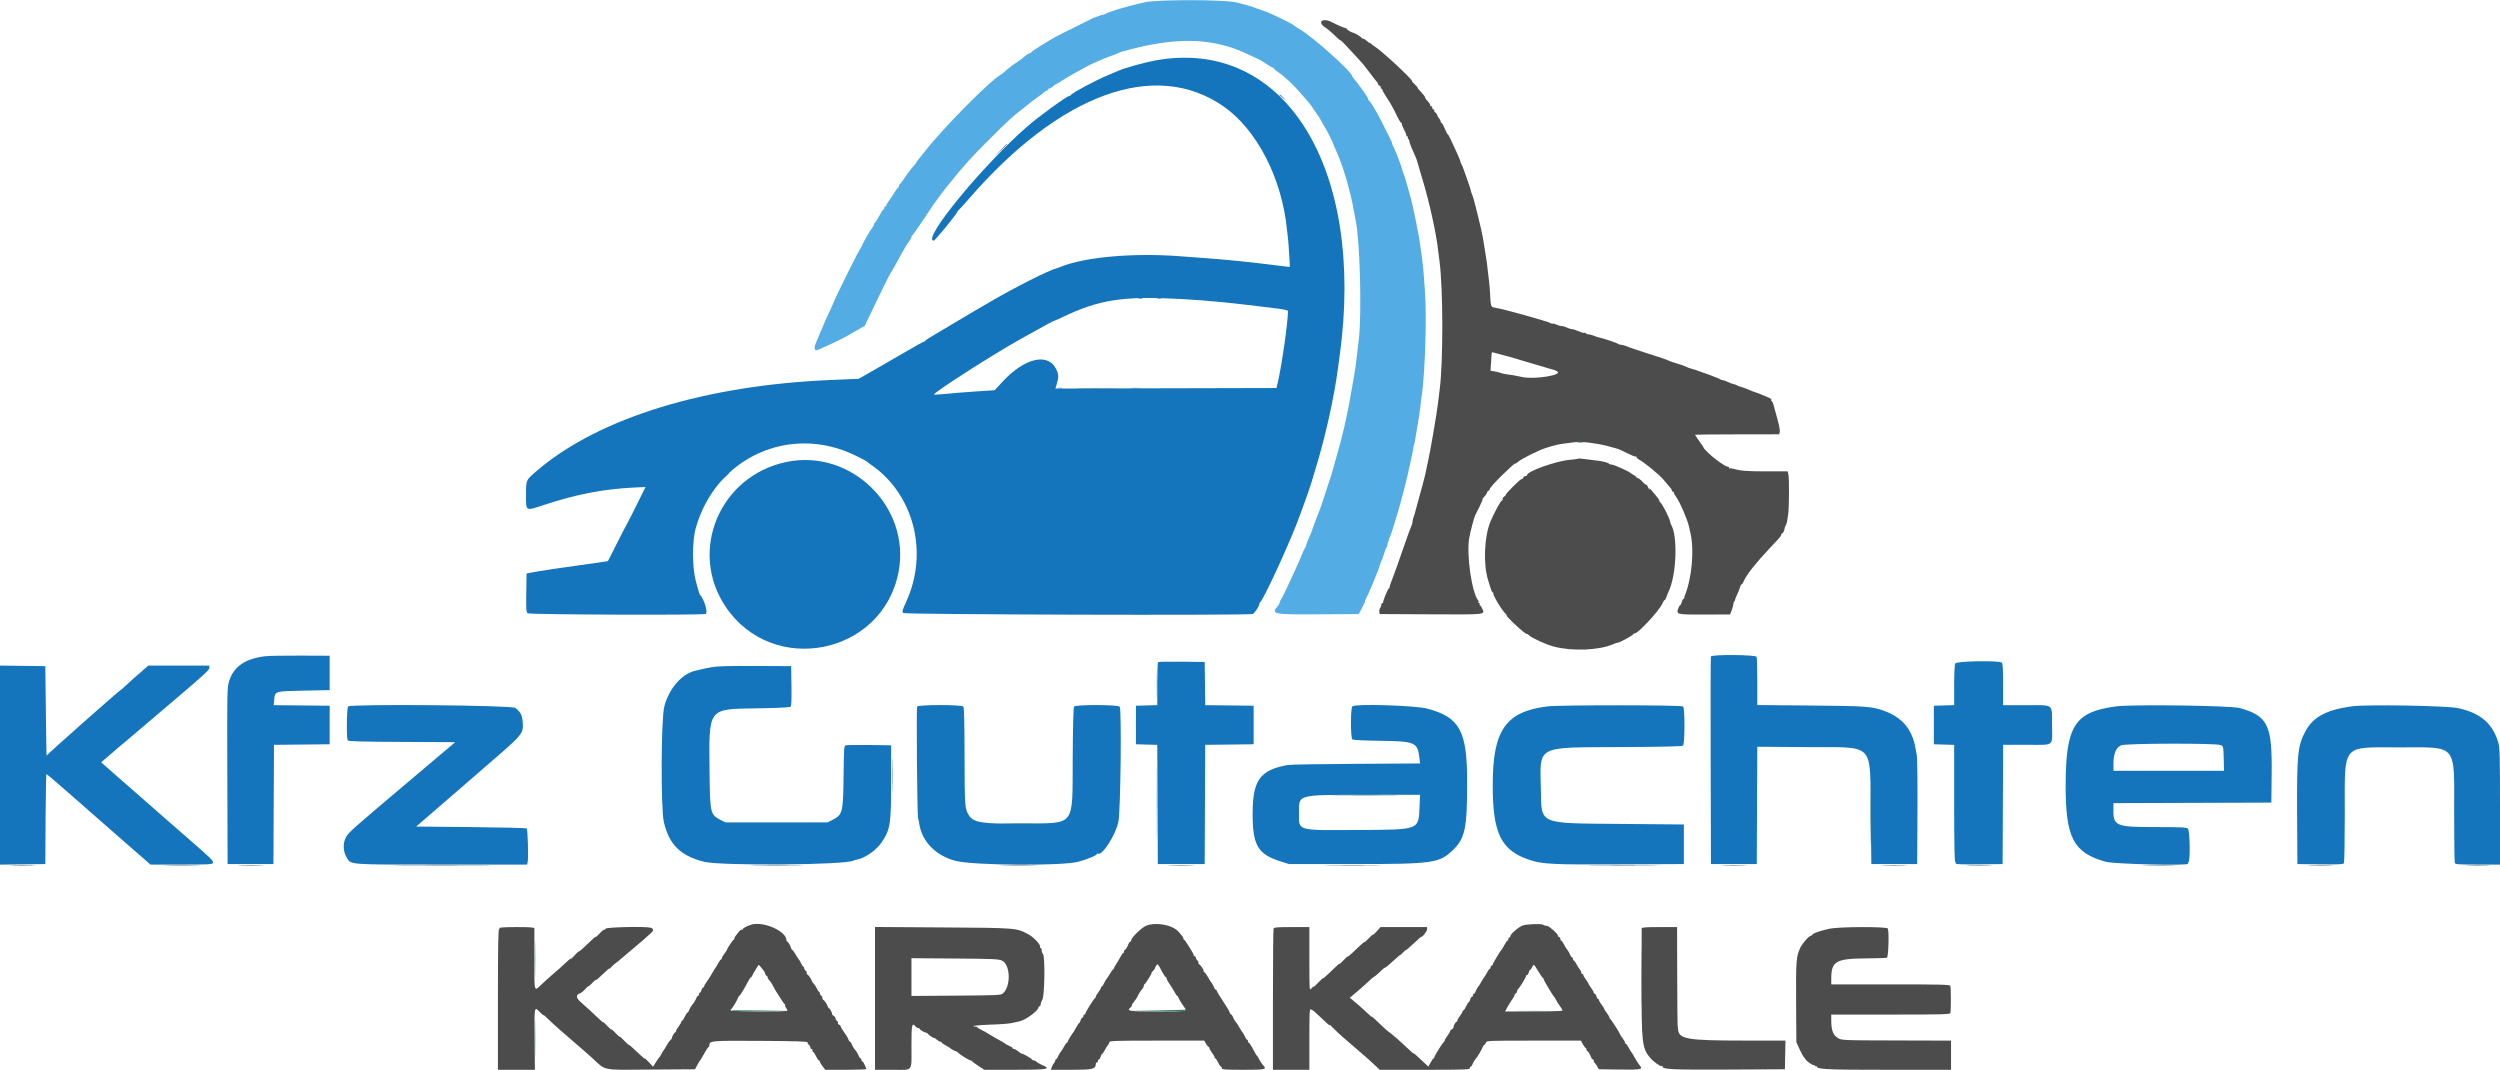 <svg id="svg" version="1.1" xmlns="http://www.w3.org/2000/svg" xmlns:xlink="http://www.w3.org/1999/xlink" width="400" height="171.185" viewBox="0, 0, 400,171.185"><g id="svgg"><path id="path0" d="M183.250 0.348 C 182.425 0.525,181.338 0.790,180.833 0.937 C 180.329 1.084,179.842 1.219,179.750 1.236 C 179.212 1.339,177.058 2.064,176.925 2.187 C 176.838 2.267,176.667 2.333,176.545 2.333 C 176.423 2.333,176.061 2.443,175.742 2.576 C 175.422 2.710,175.123 2.819,175.076 2.819 C 175.030 2.819,174.787 2.931,174.538 3.066 C 174.288 3.202,172.996 3.848,171.667 4.502 C 168.891 5.866,168.803 5.914,166.625 7.245 C 165.731 7.791,165.000 8.297,165.000 8.369 C 165.000 8.441,164.906 8.500,164.792 8.500 C 164.677 8.500,164.358 8.686,164.083 8.914 C 163.808 9.141,163.506 9.391,163.412 9.468 C 163.318 9.546,163.018 9.751,162.746 9.924 C 162.164 10.292,160.823 11.334,160.583 11.604 C 160.492 11.707,160.293 11.857,160.141 11.938 C 158.487 12.813,150.822 20.555,147.993 24.208 C 147.549 24.781,147.069 25.381,146.926 25.542 C 146.784 25.702,146.667 25.871,146.667 25.917 C 146.667 25.963,146.549 26.131,146.405 26.292 C 145.807 26.957,145.287 27.635,144.712 28.500 C 144.377 29.004,144.042 29.442,143.968 29.472 C 143.894 29.503,143.833 29.634,143.833 29.764 C 143.833 29.894,143.777 30.001,143.708 30.003 C 143.640 30.005,143.358 30.387,143.083 30.853 C 142.808 31.318,142.415 31.909,142.208 32.165 C 142.002 32.422,141.833 32.714,141.833 32.816 C 141.833 32.917,141.758 33.000,141.667 33.000 C 141.575 33.000,141.500 33.112,141.500 33.250 C 141.500 33.387,141.440 33.500,141.366 33.500 C 141.293 33.500,140.974 33.987,140.658 34.582 C 140.342 35.177,140.027 35.664,139.958 35.665 C 139.890 35.666,139.833 35.774,139.833 35.905 C 139.833 36.036,139.737 36.242,139.618 36.363 C 139.370 36.617,137.992 38.987,137.947 39.237 C 137.930 39.328,137.857 39.482,137.784 39.577 C 137.356 40.134,134.082 46.704,133.254 48.667 C 133.003 49.262,132.662 50.012,132.497 50.333 C 132.331 50.654,131.919 51.592,131.580 52.417 C 131.241 53.242,130.822 54.231,130.649 54.616 C 130.278 55.437,130.246 55.931,130.556 56.050 C 130.731 56.117,134.525 54.357,135.667 53.679 C 135.804 53.597,136.469 53.215,137.144 52.830 L 138.372 52.129 139.210 50.356 C 140.579 47.462,142.406 43.756,142.508 43.667 C 142.603 43.584,143.627 41.772,144.205 40.667 C 144.660 39.795,145.164 38.972,145.518 38.523 C 145.691 38.302,145.833 38.026,145.833 37.908 C 145.833 37.791,145.897 37.669,145.975 37.639 C 146.053 37.608,146.785 36.582,147.600 35.358 C 148.416 34.134,149.196 32.965,149.333 32.759 C 149.687 32.231,151.542 29.767,151.662 29.667 C 151.716 29.621,152.059 29.209,152.422 28.752 C 152.786 28.294,153.158 27.826,153.250 27.711 C 153.342 27.596,153.642 27.250,153.917 26.942 C 154.192 26.633,154.754 25.993,155.167 25.518 C 155.912 24.659,160.281 20.281,161.503 19.167 C 162.209 18.524,162.599 18.203,164.083 17.045 C 164.633 16.615,165.121 16.223,165.167 16.173 C 165.212 16.123,165.556 15.875,165.931 15.621 C 166.305 15.367,166.771 15.011,166.965 14.830 C 167.160 14.648,167.398 14.500,167.493 14.500 C 167.589 14.500,167.667 14.425,167.667 14.333 C 167.667 14.242,167.765 14.167,167.885 14.167 C 168.005 14.167,168.265 14.017,168.462 13.833 C 168.658 13.650,168.864 13.500,168.918 13.500 C 168.972 13.500,169.444 13.218,169.966 12.874 C 170.489 12.530,171.404 11.990,172.000 11.673 C 172.596 11.357,173.383 10.928,173.750 10.718 C 174.117 10.509,174.529 10.296,174.667 10.244 C 174.804 10.193,175.292 9.972,175.750 9.755 C 176.208 9.537,177.071 9.191,177.667 8.986 C 178.262 8.780,178.825 8.560,178.917 8.497 C 179.008 8.433,179.233 8.339,179.417 8.287 C 188.131 5.814,194.094 5.960,199.881 8.785 C 200.686 9.178,201.383 9.500,201.430 9.500 C 201.478 9.500,201.968 9.800,202.520 10.167 C 203.072 10.533,203.593 10.833,203.678 10.833 C 203.764 10.833,203.834 10.890,203.834 10.958 C 203.835 11.027,204.112 11.271,204.449 11.500 C 205.651 12.316,207.061 13.656,208.447 15.300 C 208.965 15.914,209.433 16.454,209.486 16.500 C 209.540 16.546,209.882 17.033,210.248 17.583 C 210.613 18.133,210.951 18.621,210.998 18.667 C 211.045 18.712,211.263 19.087,211.484 19.500 C 211.704 19.912,211.945 20.330,212.020 20.427 C 212.219 20.688,213.327 22.896,213.330 23.041 C 213.332 23.110,213.552 23.635,213.819 24.208 C 214.892 26.510,216.064 30.532,216.671 34.000 C 216.760 34.504,216.871 35.104,216.919 35.333 C 217.584 38.521,217.891 49.834,217.429 54.167 C 217.320 55.186,217.037 57.557,216.901 58.583 C 216.767 59.589,215.651 65.890,215.588 65.993 C 215.558 66.043,215.488 66.366,215.434 66.711 C 215.347 67.262,214.977 68.839,214.507 70.667 C 214.424 70.987,214.206 71.775,214.021 72.417 C 213.482 74.289,213.134 75.526,213.091 75.729 C 213.069 75.832,213.009 76.029,212.958 76.167 C 212.908 76.304,212.589 77.279,212.249 78.333 C 211.565 80.459,211.353 81.090,211.155 81.583 C 210.659 82.821,209.833 85.014,209.833 85.093 C 209.833 85.145,209.646 85.598,209.417 86.099 C 209.188 86.600,209.000 87.105,209.000 87.222 C 209.000 87.338,208.933 87.505,208.851 87.592 C 208.768 87.679,208.535 88.162,208.332 88.667 C 207.909 89.718,207.795 89.977,206.745 92.250 C 205.574 94.787,205.286 95.381,205.013 95.817 C 204.875 96.037,204.746 96.325,204.727 96.456 C 204.708 96.588,204.583 96.821,204.449 96.973 C 203.313 98.268,203.656 98.337,211.018 98.290 L 217.396 98.250 217.936 97.252 C 218.233 96.703,218.445 96.222,218.407 96.185 C 218.369 96.147,218.476 95.883,218.646 95.599 C 218.816 95.316,219.237 94.371,219.582 93.500 C 219.927 92.629,220.317 91.670,220.449 91.369 C 220.580 91.067,220.715 90.681,220.748 90.510 C 220.781 90.339,220.914 89.986,221.045 89.725 C 221.175 89.464,221.378 88.892,221.497 88.454 C 221.615 88.016,221.777 87.618,221.856 87.569 C 221.935 87.520,222.000 87.312,222.000 87.107 C 222.000 86.901,222.090 86.643,222.200 86.533 C 222.310 86.423,222.338 86.333,222.263 86.333 C 222.188 86.333,222.198 86.240,222.287 86.125 C 222.375 86.010,222.606 85.392,222.800 84.750 C 222.994 84.108,223.374 82.871,223.644 82.000 C 224.094 80.549,225.258 76.038,225.437 75.049 C 225.479 74.820,225.620 74.170,225.751 73.604 C 225.883 73.038,226.037 72.277,226.095 71.912 C 226.152 71.548,226.229 71.202,226.264 71.144 C 226.300 71.086,226.401 70.561,226.489 69.978 C 226.577 69.394,226.758 68.317,226.891 67.583 C 227.025 66.850,227.182 65.762,227.241 65.167 C 227.299 64.571,227.380 63.896,227.420 63.667 C 227.749 61.763,228.025 57.511,228.096 53.250 C 228.161 49.282,228.101 47.593,227.736 43.167 C 227.655 42.195,227.269 39.247,227.080 38.167 C 226.851 36.861,226.300 34.101,226.081 33.167 C 225.795 31.946,225.797 31.953,225.411 30.583 C 225.256 30.033,225.030 29.227,224.907 28.791 C 224.785 28.354,224.639 27.923,224.583 27.833 C 224.527 27.742,224.451 27.513,224.415 27.325 C 224.307 26.764,223.164 23.781,222.901 23.375 C 222.768 23.169,222.700 23.000,222.751 23.000 C 222.802 23.000,222.624 22.569,222.356 22.042 C 222.089 21.515,221.513 20.371,221.077 19.500 C 220.216 17.780,219.210 16.116,218.977 16.027 C 218.897 15.997,218.864 15.918,218.905 15.852 C 218.945 15.787,218.665 15.311,218.281 14.795 C 217.897 14.280,217.471 13.691,217.333 13.488 C 217.196 13.285,216.915 12.931,216.708 12.702 C 216.502 12.472,216.333 12.230,216.333 12.163 C 216.333 11.494,209.755 5.639,207.849 4.611 C 207.536 4.442,207.179 4.203,207.056 4.079 C 206.742 3.766,203.261 2.085,202.250 1.758 C 201.792 1.610,201.304 1.442,201.167 1.384 C 201.029 1.326,200.879 1.266,200.833 1.250 C 200.787 1.234,200.637 1.180,200.500 1.130 C 200.034 0.961,198.922 0.655,197.750 0.375 C 195.867 -0.075,185.320 -0.095,183.250 0.348 M185.070 109.583 C 185.070 111.417,185.094 112.189,185.124 111.301 C 185.154 110.412,185.154 108.912,185.124 107.967 C 185.095 107.023,185.070 107.750,185.070 109.583 M185.078 128.500 C 185.078 133.679,185.099 135.798,185.125 133.208 C 185.151 130.619,185.151 126.381,185.125 123.792 C 185.099 121.202,185.078 123.321,185.078 128.500 " stroke="none" fill="#54ace4" fill-rule="evenodd"></path><path id="path1" d="M184.917 9.662 C 183.103 9.990,180.003 10.852,178.926 11.327 C 178.554 11.492,177.838 11.795,177.333 12.001 C 175.437 12.775,171.483 14.889,171.361 15.195 C 171.331 15.271,171.231 15.333,171.140 15.333 C 170.743 15.333,166.271 18.572,164.333 20.263 C 157.181 26.506,147.360 38.500,149.401 38.500 C 149.615 38.500,153.167 34.150,153.167 33.888 C 153.167 33.832,153.271 33.703,153.399 33.602 C 153.527 33.500,154.249 32.704,155.003 31.833 C 169.601 14.984,184.801 9.442,195.718 16.989 C 201.099 20.709,205.130 28.545,205.927 36.833 C 205.984 37.429,206.060 38.104,206.096 38.333 C 206.132 38.563,206.212 39.643,206.274 40.734 L 206.386 42.719 205.485 42.614 C 204.989 42.557,203.646 42.392,202.500 42.249 C 199.793 41.910,196.172 41.551,193.250 41.331 C 191.967 41.235,189.950 41.083,188.768 40.995 C 181.247 40.430,173.510 41.125,169.673 42.710 C 169.440 42.806,169.175 42.902,169.083 42.924 C 167.854 43.212,162.504 45.909,158.417 48.299 C 157.408 48.889,156.323 49.521,156.004 49.704 C 155.686 49.887,154.523 50.577,153.421 51.239 C 152.319 51.900,150.667 52.879,149.750 53.414 C 148.833 53.949,148.058 54.449,148.028 54.526 C 147.997 54.604,147.905 54.667,147.822 54.667 C 147.740 54.667,146.565 55.316,145.211 56.111 C 143.858 56.905,141.543 58.242,140.069 59.082 L 137.387 60.610 132.819 60.804 C 112.901 61.652,96.047 66.808,86.209 75.066 C 84.088 76.846,84.167 76.686,84.167 79.209 C 84.167 81.859,84.030 81.785,87.069 80.781 C 92.121 79.111,96.487 78.257,101.184 78.022 L 103.285 77.917 101.966 80.583 C 101.240 82.050,100.515 83.475,100.354 83.750 C 100.193 84.025,99.438 85.487,98.676 87.000 C 97.914 88.513,97.280 89.763,97.268 89.780 C 97.249 89.806,94.319 90.229,92.833 90.420 C 90.731 90.690,85.827 91.437,84.917 91.626 L 84.250 91.765 84.204 94.840 C 84.164 97.585,84.190 97.938,84.445 98.124 C 84.746 98.344,112.338 98.449,112.903 98.232 C 113.321 98.072,112.659 95.826,112.000 95.167 C 111.954 95.121,111.887 94.971,111.851 94.833 C 111.815 94.696,111.595 93.908,111.361 93.083 C 110.744 90.909,110.724 86.620,111.321 84.500 C 114.501 73.200,126.363 67.789,136.833 72.862 C 137.796 73.328,138.621 73.760,138.667 73.821 C 138.712 73.883,139.012 74.113,139.333 74.333 C 146.245 79.075,148.630 88.423,144.955 96.369 C 144.397 97.577,144.319 97.865,144.495 98.078 C 144.707 98.333,199.484 98.490,200.422 98.238 C 200.731 98.155,201.580 96.845,201.504 96.570 C 201.486 96.506,201.543 96.408,201.631 96.352 C 202.090 96.059,205.720 88.259,207.457 83.833 C 208.144 82.083,209.806 77.438,209.814 77.244 C 209.816 77.199,210.081 76.319,210.402 75.289 C 211.981 70.231,213.473 63.582,214.077 58.917 C 214.124 58.550,214.240 57.696,214.334 57.020 C 218.522 26.871,205.522 5.943,184.917 9.662 M188.833 47.832 C 193.340 48.073,197.352 48.471,204.500 49.384 C 205.371 49.495,206.082 49.660,206.081 49.751 C 206.049 51.731,205.113 58.289,204.453 61.167 L 204.242 62.083 186.554 62.126 L 168.866 62.168 169.099 61.391 C 169.422 60.321,169.394 59.857,168.958 59.001 C 167.625 56.384,163.869 57.307,160.371 61.112 L 159.159 62.431 156.038 62.640 C 154.321 62.755,152.187 62.928,151.295 63.023 C 150.403 63.119,149.578 63.165,149.462 63.126 C 149.062 62.993,158.914 56.680,163.500 54.130 C 167.956 51.653,168.545 51.333,168.659 51.333 C 168.722 51.333,169.232 51.112,169.791 50.841 C 175.779 47.940,179.595 47.337,188.833 47.832 M125.833 73.913 C 115.190 76.131,110.128 88.076,116.050 97.000 C 123.566 108.327,141.250 104.810,143.773 91.486 C 145.736 81.121,136.177 71.758,125.833 73.913 M42.417 104.998 C 39.226 105.386,37.359 106.680,36.661 108.986 C 36.339 110.050,36.330 110.513,36.373 124.167 L 36.417 138.250 40.083 138.250 L 43.750 138.250 43.793 128.711 L 43.836 119.172 48.293 119.128 L 52.750 119.083 52.750 116.000 L 52.750 112.917 48.271 112.872 L 43.791 112.828 43.872 111.985 C 44.008 110.570,43.928 110.595,48.631 110.500 L 52.750 110.417 52.750 107.667 L 52.750 104.917 48.083 104.897 C 45.517 104.885,42.967 104.931,42.417 104.998 M273.743 105.042 C 273.700 105.156,273.683 112.675,273.707 121.750 L 273.750 138.250 277.417 138.250 L 281.083 138.250 281.126 128.865 L 281.169 119.479 289.043 119.536 C 300.213 119.616,299.169 118.527,299.316 130.250 L 299.417 138.250 303.083 138.250 L 306.750 138.250 306.793 129.954 C 306.817 125.301,306.768 121.275,306.680 120.787 C 306.381 119.120,306.308 118.802,306.066 118.117 C 305.325 116.017,303.804 114.574,301.433 113.722 C 299.511 113.031,298.522 112.961,289.708 112.884 L 281.167 112.809 281.167 109.085 C 281.167 107.037,281.121 105.242,281.066 105.097 C 280.931 104.746,273.876 104.693,273.743 105.042 M185.281 105.941 C 185.218 106.004,185.167 107.578,185.167 109.439 L 185.167 112.822 183.458 112.869 L 181.750 112.917 181.750 116.000 L 181.750 119.083 183.457 119.131 L 185.164 119.178 185.207 128.714 L 185.250 138.250 189.000 138.250 L 192.750 138.250 192.793 128.711 L 192.836 119.173 196.710 119.128 L 200.583 119.083 200.583 116.000 L 200.583 112.917 196.712 112.872 L 192.840 112.827 192.795 109.372 L 192.750 105.917 189.073 105.872 C 187.050 105.847,185.344 105.879,185.281 105.941 M312.839 106.156 C 312.738 106.346,312.667 107.782,312.667 109.650 L 312.667 112.821 311.042 112.869 L 309.417 112.917 309.417 116.000 L 309.417 119.083 311.042 119.131 L 312.667 119.179 312.667 128.496 C 312.667 134.628,312.725 137.849,312.836 137.918 C 312.929 137.976,312.961 138.094,312.908 138.181 C 312.847 138.280,314.242 138.323,316.613 138.295 L 320.417 138.250 320.460 128.708 L 320.503 119.167 324.317 119.167 C 328.833 119.167,328.355 119.553,328.325 115.927 C 328.297 112.522,328.709 112.833,324.230 112.833 L 320.500 112.833 320.500 109.533 C 320.500 107.189,320.442 106.175,320.300 106.033 C 319.915 105.648,313.051 105.761,312.839 106.156 M0.000 122.417 L 0.000 138.340 3.625 138.295 L 7.250 138.250 7.293 131.042 C 7.317 127.077,7.379 123.833,7.430 123.833 C 7.510 123.833,11.930 127.666,15.571 130.894 C 16.206 131.456,18.380 133.360,20.403 135.125 L 24.081 138.333 29.022 138.333 C 33.370 138.333,33.976 138.302,34.065 138.070 C 34.190 137.745,33.904 137.465,29.833 133.921 C 29.329 133.482,28.692 132.927,28.417 132.687 C 28.142 132.446,27.356 131.762,26.671 131.167 C 25.986 130.571,25.123 129.813,24.754 129.482 C 24.385 129.152,23.371 128.262,22.500 127.505 C 20.660 125.905,20.518 125.781,18.050 123.611 L 16.187 121.972 16.798 121.445 C 17.134 121.154,17.632 120.729,17.904 120.500 C 18.176 120.271,18.703 119.819,19.074 119.495 C 19.446 119.172,20.200 118.539,20.750 118.088 C 21.300 117.636,22.091 116.963,22.508 116.592 C 22.925 116.221,25.569 113.971,28.383 111.593 C 32.366 108.227,33.500 107.184,33.500 106.884 L 33.500 106.500 28.613 106.500 L 23.725 106.500 22.730 107.375 C 22.183 107.856,21.514 108.438,21.245 108.667 C 20.976 108.896,20.464 109.365,20.108 109.708 C 19.752 110.052,19.430 110.333,19.393 110.333 C 19.237 110.333,7.497 120.727,7.461 120.897 C 7.440 121.000,7.383 117.821,7.336 113.833 L 7.250 106.583 3.625 106.538 L 0.000 106.493 0.000 122.417 M113.849 106.753 C 113.170 106.876,112.420 107.031,112.182 107.098 C 111.944 107.164,111.603 107.246,111.422 107.280 C 109.188 107.702,107.085 110.058,106.291 113.027 C 105.768 114.986,105.712 129.378,106.220 131.542 C 107.062 135.132,108.868 136.921,112.617 137.876 C 115.316 138.564,135.363 138.409,136.583 137.691 C 136.675 137.637,136.898 137.570,137.078 137.542 C 138.359 137.343,140.235 136.023,141.119 134.698 C 142.443 132.715,142.583 131.795,142.583 125.083 L 142.583 119.250 139.167 119.203 C 137.287 119.177,135.588 119.195,135.390 119.244 C 135.033 119.331,135.030 119.372,134.973 124.213 C 134.906 129.976,134.812 130.355,133.248 131.160 L 132.425 131.583 124.250 131.583 L 116.074 131.583 115.245 131.163 C 113.662 130.360,113.596 130.070,113.529 123.583 C 113.421 113.123,113.172 113.461,121.117 113.333 C 124.581 113.278,126.379 113.189,126.501 113.066 C 126.625 112.941,126.668 111.867,126.634 109.733 L 126.583 106.583 120.833 106.556 C 116.628 106.535,114.752 106.588,113.849 106.753 M55.704 113.029 C 55.472 113.261,55.412 118.103,55.636 118.457 C 55.738 118.616,57.728 118.674,64.301 118.707 L 72.835 118.750 65.043 125.333 C 55.981 132.991,55.737 133.209,55.318 134.031 C 54.857 134.934,54.896 136.209,55.411 137.089 C 56.184 138.408,55.268 138.333,70.647 138.333 L 84.327 138.333 84.426 137.938 C 84.570 137.365,84.442 132.719,84.278 132.555 C 84.202 132.479,80.189 132.379,75.361 132.333 L 66.583 132.250 67.000 131.894 C 69.026 130.164,72.854 126.858,74.010 125.840 C 74.794 125.149,76.519 123.650,77.843 122.509 C 83.732 117.434,83.753 117.409,83.635 115.564 C 83.563 114.434,83.281 113.891,82.436 113.260 C 81.870 112.838,56.118 112.616,55.704 113.029 M146.738 113.056 C 146.607 113.395,146.748 130.358,146.885 130.833 C 146.951 131.063,147.037 131.475,147.076 131.750 C 147.481 134.622,149.706 136.910,152.898 137.739 C 155.736 138.476,169.846 138.579,172.500 137.882 C 173.961 137.499,175.500 136.860,175.500 136.636 C 175.500 136.551,175.571 136.524,175.658 136.578 C 176.328 136.992,178.462 133.683,178.944 131.485 C 179.293 129.893,179.479 113.460,179.153 113.067 C 178.881 112.739,172.132 112.723,171.861 113.050 C 171.740 113.196,171.666 115.909,171.633 121.425 C 171.566 132.500,172.212 131.669,163.583 131.763 C 157.019 131.834,155.751 131.632,154.987 130.396 C 154.377 129.409,154.340 128.869,154.330 121.021 C 154.323 115.711,154.264 113.200,154.140 113.051 C 153.874 112.731,146.861 112.735,146.738 113.056 M216.375 113.019 C 216.079 113.323,216.081 118.055,216.377 118.300 C 216.507 118.408,218.231 118.495,220.918 118.529 C 226.385 118.598,226.815 118.784,227.100 121.207 L 227.211 122.152 216.980 122.212 C 211.354 122.245,206.450 122.326,206.083 122.392 C 201.598 123.199,200.429 124.804,200.421 130.167 C 200.414 135.296,201.247 136.695,205.000 137.862 L 206.250 138.250 216.667 138.250 C 229.240 138.250,230.266 138.106,232.439 136.039 C 234.414 134.160,234.753 132.536,234.744 125.000 C 234.734 116.932,233.542 114.755,228.378 113.383 C 226.434 112.866,216.807 112.574,216.375 113.019 M247.583 113.024 C 240.887 113.873,238.847 116.805,238.837 125.594 C 238.827 133.368,240.175 136.095,244.770 137.595 C 246.855 138.276,248.411 138.351,259.250 138.299 L 269.417 138.250 269.417 135.083 L 269.417 131.917 259.333 131.827 C 245.923 131.707,246.659 132.034,246.535 126.142 C 246.389 119.231,245.694 119.599,258.992 119.534 C 265.882 119.501,269.135 119.428,269.283 119.306 C 269.581 119.059,269.596 113.329,269.300 113.033 C 269.059 112.792,249.477 112.783,247.583 113.024 M338.583 113.018 C 331.963 113.888,330.535 116.100,330.506 125.534 C 330.479 134.024,331.722 136.424,336.897 137.878 C 338.259 138.260,350.320 138.549,350.100 138.194 C 350.042 138.100,350.071 137.976,350.164 137.918 C 350.466 137.731,350.382 132.906,350.071 132.595 C 349.845 132.369,349.137 132.333,344.863 132.333 C 338.350 132.333,338.062 132.195,338.149 129.126 L 338.167 128.502 350.792 128.459 L 363.417 128.417 363.468 123.667 C 363.551 115.982,362.841 114.538,358.362 113.290 C 356.944 112.895,341.169 112.678,338.583 113.018 M376.333 113.008 C 372.309 113.550,370.149 114.682,368.937 116.887 C 367.622 119.277,367.485 120.612,367.540 130.483 L 367.583 138.250 371.238 138.295 C 374.051 138.330,374.924 138.291,375.027 138.128 C 375.101 138.012,375.163 134.462,375.164 130.239 C 375.168 118.805,374.535 119.583,383.833 119.583 C 393.326 119.583,392.667 118.799,392.667 130.091 C 392.667 134.334,392.712 137.925,392.768 138.070 C 392.856 138.299,393.337 138.333,396.434 138.333 L 400.000 138.333 400.000 129.030 C 400.000 120.960,399.964 119.607,399.731 118.822 C 398.821 115.755,396.904 114.102,393.326 113.302 C 391.588 112.914,378.693 112.690,376.333 113.008 M355.333 119.215 C 355.738 119.420,355.751 119.484,355.797 121.380 L 355.844 123.333 347.005 123.333 L 338.167 123.333 338.149 122.625 C 338.102 120.738,338.503 119.627,339.368 119.251 C 340.127 118.922,354.687 118.889,355.333 119.215 M227.133 128.958 C 226.966 132.859,227.279 132.738,217.258 132.798 C 207.393 132.857,207.833 132.981,207.834 130.133 C 207.834 127.060,207.377 127.188,218.396 127.176 L 227.209 127.167 227.133 128.958 " stroke="none" fill="#1474bc" fill-rule="evenodd"></path><path id="path2" d="M211.375 3.557 C 211.375 3.808,211.579 4.078,211.970 4.344 C 212.582 4.762,213.021 5.140,213.957 6.055 C 214.255 6.345,214.499 6.530,214.499 6.465 C 214.500 6.363,215.151 7.039,217.181 9.250 C 218.112 10.264,218.265 10.447,218.992 11.422 C 219.400 11.969,219.813 12.508,219.909 12.619 C 220.406 13.196,220.500 13.332,220.500 13.475 C 220.500 13.561,220.617 13.676,220.761 13.731 C 220.904 13.786,220.974 13.907,220.917 13.999 C 220.860 14.091,220.893 14.167,220.990 14.167 C 221.087 14.167,221.167 14.245,221.167 14.341 C 221.167 14.437,221.444 14.944,221.784 15.466 C 222.617 16.750,222.883 17.224,223.510 18.542 C 223.804 19.160,224.122 19.667,224.217 19.667 C 224.311 19.667,224.345 19.711,224.290 19.765 C 224.236 19.819,224.374 20.205,224.596 20.623 C 224.818 21.041,225.000 21.484,225.000 21.608 C 225.000 21.732,225.079 21.833,225.177 21.833 C 225.274 21.833,225.310 21.903,225.257 21.988 C 225.204 22.074,225.237 22.191,225.331 22.248 C 225.424 22.306,225.500 22.462,225.500 22.595 C 225.500 22.728,225.656 23.192,225.847 23.627 C 226.606 25.354,226.703 25.593,226.753 25.833 C 226.782 25.971,227.179 27.321,227.636 28.833 C 228.699 32.349,229.802 37.347,230.081 39.917 C 230.111 40.192,230.221 41.054,230.325 41.833 C 230.906 46.184,230.919 58.062,230.347 62.333 C 230.255 63.021,230.135 63.996,230.079 64.500 C 229.912 66.011,228.864 72.141,228.498 73.750 C 228.310 74.575,228.127 75.438,228.091 75.667 C 228.030 76.055,227.483 78.123,226.691 80.961 C 226.505 81.627,226.340 82.227,226.323 82.294 C 226.307 82.362,226.227 82.590,226.147 82.803 C 226.066 83.015,226.000 83.335,226.000 83.513 C 226.000 83.692,225.924 83.968,225.830 84.127 C 225.737 84.286,225.146 85.917,224.516 87.750 C 223.886 89.583,223.179 91.571,222.946 92.167 C 222.467 93.393,222.301 93.887,222.337 93.981 C 222.351 94.017,222.297 94.092,222.218 94.148 C 222.015 94.292,221.258 96.142,221.307 96.375 C 221.321 96.444,221.258 96.500,221.167 96.500 C 221.075 96.500,221.000 96.635,221.000 96.800 C 221.000 96.965,220.919 97.181,220.819 97.281 C 220.720 97.380,220.664 97.639,220.694 97.856 L 220.750 98.250 228.964 98.290 C 237.987 98.333,237.602 98.378,237.142 97.338 C 237.019 97.060,236.858 96.833,236.783 96.833 C 236.708 96.833,236.693 96.758,236.750 96.667 C 236.807 96.575,236.761 96.500,236.649 96.500 C 236.536 96.500,236.494 96.451,236.554 96.390 C 236.614 96.330,236.599 96.199,236.519 96.099 C 235.482 94.794,234.610 88.741,235.076 86.083 C 235.237 85.170,235.844 82.822,236.002 82.507 C 236.073 82.366,236.402 81.706,236.734 81.042 C 237.066 80.377,237.285 79.833,237.221 79.833 C 237.157 79.833,237.262 79.686,237.456 79.506 C 237.649 79.325,237.856 79.025,237.915 78.839 C 237.974 78.653,238.092 78.500,238.178 78.500 C 238.263 78.500,238.333 78.422,238.333 78.326 C 238.333 78.099,239.307 77.008,240.664 75.716 C 242.113 74.336,242.310 74.167,242.469 74.167 C 242.543 74.167,242.749 74.033,242.927 73.869 C 243.404 73.430,246.099 72.079,247.250 71.702 C 248.713 71.223,249.527 71.036,250.667 70.917 C 251.079 70.874,251.728 70.792,252.108 70.736 C 252.988 70.606,255.549 70.922,257.167 71.360 C 257.854 71.546,258.492 71.718,258.583 71.741 C 258.962 71.837,259.475 72.062,260.522 72.591 C 261.130 72.899,261.674 73.104,261.730 73.048 C 261.787 72.991,261.833 73.030,261.833 73.135 C 261.833 73.239,262.046 73.435,262.305 73.569 C 263.062 73.960,265.469 75.931,266.073 76.654 C 266.378 77.019,266.730 77.431,266.855 77.570 C 267.362 78.130,267.500 78.327,267.500 78.493 C 267.500 78.589,267.575 78.667,267.667 78.667 C 267.758 78.667,267.833 78.753,267.833 78.859 C 267.833 78.965,268.007 79.284,268.220 79.568 C 268.784 80.320,270.023 83.199,270.241 84.265 C 270.276 84.440,270.389 84.949,270.491 85.395 C 271.106 88.084,270.674 92.658,269.552 95.333 C 269.494 95.471,269.459 95.640,269.474 95.708 C 269.488 95.777,269.431 95.833,269.347 95.833 C 269.262 95.833,269.144 96.058,269.083 96.333 C 269.023 96.608,268.912 96.833,268.836 96.833 C 268.761 96.833,268.617 97.069,268.516 97.358 C 268.179 98.326,268.260 98.345,272.761 98.327 L 276.806 98.312 277.070 97.653 C 277.215 97.290,277.333 96.857,277.333 96.691 C 277.333 96.525,277.390 96.333,277.458 96.264 C 277.527 96.195,277.590 96.089,277.598 96.028 C 277.622 95.840,277.849 95.271,278.074 94.833 C 278.192 94.604,278.337 94.210,278.397 93.958 C 278.457 93.706,278.571 93.500,278.650 93.500 C 278.728 93.500,278.893 93.256,279.015 92.958 C 279.412 91.992,280.961 90.034,283.201 87.667 C 284.942 85.826,285.000 85.757,285.000 85.528 C 285.000 85.421,285.070 85.333,285.155 85.333 C 285.290 85.333,285.564 84.741,285.541 84.500 C 285.536 84.454,285.613 84.267,285.710 84.085 C 285.808 83.902,285.910 83.602,285.936 83.418 C 285.963 83.234,286.042 82.708,286.112 82.250 C 286.274 81.195,286.289 76.387,286.132 75.833 L 286.015 75.417 282.716 75.417 C 279.532 75.417,278.516 75.340,277.388 75.016 C 277.097 74.932,276.815 74.907,276.763 74.960 C 276.710 75.012,276.667 74.968,276.667 74.861 C 276.667 74.754,276.557 74.667,276.422 74.667 C 276.063 74.667,274.317 73.427,273.350 72.485 C 272.888 72.035,272.546 71.667,272.590 71.667 C 272.634 71.667,272.333 71.203,271.921 70.637 C 271.509 70.070,271.194 69.584,271.221 69.557 C 271.249 69.529,274.284 69.502,277.967 69.496 L 284.664 69.486 284.761 69.099 C 284.814 68.887,284.658 68.008,284.413 67.148 C 284.168 66.287,283.887 65.265,283.789 64.875 C 283.691 64.485,283.544 64.167,283.462 64.167 C 283.380 64.167,283.360 64.092,283.416 64.001 C 283.473 63.909,283.308 63.749,283.051 63.644 C 282.794 63.539,282.283 63.323,281.917 63.165 C 281.550 63.006,281.063 62.823,280.833 62.758 C 280.604 62.693,280.106 62.499,279.727 62.328 C 279.347 62.156,278.822 61.964,278.560 61.901 C 278.298 61.839,278.006 61.727,277.911 61.654 C 277.817 61.580,277.554 61.485,277.328 61.442 C 277.102 61.399,276.692 61.245,276.417 61.100 C 276.142 60.954,275.800 60.835,275.658 60.834 C 275.516 60.834,275.329 60.769,275.242 60.690 C 275.116 60.576,272.671 59.636,272.333 59.571 C 272.287 59.563,272.053 59.473,271.812 59.373 C 271.572 59.273,271.047 59.103,270.646 58.996 C 270.245 58.888,269.842 58.741,269.750 58.668 C 269.658 58.595,269.021 58.369,268.333 58.167 C 267.646 57.964,267.008 57.741,266.917 57.672 C 266.825 57.602,266.112 57.345,265.333 57.102 C 264.554 56.858,263.692 56.581,263.417 56.486 C 263.142 56.391,262.429 56.157,261.833 55.965 C 261.237 55.774,260.514 55.516,260.225 55.392 C 259.936 55.268,259.557 55.167,259.383 55.167 C 259.209 55.167,258.995 55.101,258.908 55.021 C 258.761 54.886,256.843 54.231,256.083 54.057 C 255.587 53.943,255.461 53.903,254.947 53.692 C 254.689 53.587,254.338 53.500,254.166 53.500 C 253.994 53.500,253.806 53.424,253.748 53.331 C 253.691 53.237,253.576 53.203,253.494 53.254 C 253.411 53.305,253.008 53.194,252.598 53.007 C 252.187 52.820,251.706 52.667,251.528 52.667 C 251.350 52.667,250.990 52.555,250.727 52.418 C 250.465 52.281,250.078 52.168,249.867 52.168 C 249.656 52.167,249.272 52.057,249.013 51.923 C 248.754 51.789,248.497 51.725,248.442 51.780 C 248.387 51.836,248.246 51.806,248.129 51.714 C 247.813 51.466,240.400 49.399,239.263 49.242 C 238.549 49.144,238.513 49.059,238.427 47.283 C 238.383 46.391,238.309 45.419,238.262 45.122 C 238.215 44.826,238.132 44.133,238.078 43.583 C 238.024 43.033,237.942 42.321,237.896 42.000 C 237.765 41.084,237.508 39.450,237.437 39.083 C 237.402 38.900,237.320 38.412,237.255 38.000 C 237.096 36.981,235.841 31.866,235.621 31.340 C 235.404 30.818,235.416 30.856,235.265 30.250 C 235.197 29.975,235.075 29.600,234.994 29.417 C 234.913 29.233,234.652 28.483,234.412 27.750 C 234.173 27.017,233.908 26.345,233.822 26.258 C 233.737 26.171,233.667 25.995,233.667 25.867 C 233.667 25.739,233.376 25.023,233.020 24.275 C 232.665 23.528,232.234 22.599,232.062 22.210 C 231.890 21.822,231.702 21.503,231.644 21.502 C 231.586 21.501,231.371 21.087,231.167 20.583 C 230.962 20.079,230.728 19.667,230.647 19.667 C 230.566 19.667,230.500 19.560,230.500 19.429 C 230.500 19.298,230.397 19.088,230.272 18.962 C 230.147 18.837,229.992 18.569,229.927 18.367 C 229.863 18.165,229.741 18.000,229.655 18.000 C 229.570 18.000,229.500 17.887,229.500 17.750 C 229.500 17.612,229.425 17.500,229.333 17.500 C 229.242 17.500,229.167 17.387,229.167 17.250 C 229.167 17.112,229.092 17.000,229.000 17.000 C 228.908 17.000,228.833 16.922,228.833 16.826 C 228.833 16.663,228.703 16.474,228.208 15.923 C 228.094 15.795,228.000 15.622,228.000 15.539 C 228.000 15.456,227.703 15.075,227.340 14.694 C 226.977 14.312,226.731 14.000,226.794 14.000 C 226.856 14.000,226.670 13.783,226.380 13.518 C 226.090 13.253,225.883 13.006,225.919 12.970 C 226.098 12.791,221.075 8.132,219.940 7.423 C 219.652 7.243,219.362 7.018,219.294 6.923 C 219.227 6.828,219.171 6.803,219.169 6.867 C 219.168 6.931,218.968 6.800,218.726 6.575 C 218.483 6.351,218.183 6.167,218.059 6.167 C 217.935 6.167,217.833 6.109,217.833 6.038 C 217.833 5.923,216.752 5.268,216.513 5.238 C 216.251 5.206,215.500 4.762,215.500 4.640 C 215.500 4.563,215.407 4.500,215.294 4.500 C 215.119 4.500,214.006 4.014,212.965 3.484 C 212.241 3.115,211.375 3.155,211.375 3.557 M160.078 24.042 L 159.083 25.083 160.125 24.089 C 160.698 23.541,161.167 23.073,161.167 23.047 C 161.167 22.924,161.002 23.074,160.078 24.042 M240.516 56.823 C 241.286 57.018,242.142 57.254,242.417 57.348 C 242.692 57.443,243.029 57.547,243.167 57.580 C 243.304 57.614,243.942 57.801,244.583 57.996 C 245.225 58.191,246.162 58.467,246.667 58.609 C 247.171 58.752,247.696 58.909,247.833 58.959 C 247.971 59.009,248.220 59.077,248.387 59.109 C 248.553 59.142,248.877 59.266,249.105 59.386 C 250.252 59.987,245.540 60.768,243.500 60.316 C 242.552 60.105,241.962 60.000,241.167 59.901 C 240.754 59.849,240.267 59.743,240.083 59.665 C 239.900 59.588,239.464 59.477,239.115 59.419 L 238.480 59.315 238.563 58.116 C 238.608 57.456,238.650 56.777,238.656 56.607 C 238.662 56.419,238.754 56.331,238.891 56.384 C 239.014 56.431,239.745 56.629,240.516 56.823 M252.495 73.390 C 252.452 73.431,251.854 73.512,251.167 73.571 C 248.974 73.759,244.333 75.411,244.333 76.004 C 244.333 76.093,244.218 76.167,244.078 76.167 C 243.938 76.167,243.780 76.279,243.727 76.417 C 243.674 76.554,243.542 76.667,243.434 76.667 C 243.325 76.667,242.685 77.229,242.011 77.917 C 241.337 78.604,240.851 79.167,240.930 79.167 C 241.009 79.167,240.906 79.284,240.701 79.428 C 240.496 79.572,240.371 79.760,240.424 79.846 C 240.478 79.932,240.412 80.044,240.279 80.095 C 240.080 80.172,239.047 82.085,238.486 83.417 C 237.487 85.792,237.294 90.211,238.079 92.750 C 238.192 93.117,238.383 93.735,238.503 94.125 C 238.622 94.515,238.796 94.833,238.888 94.833 C 238.980 94.833,239.008 94.881,238.949 94.940 C 238.772 95.116,240.276 97.634,240.901 98.208 C 241.075 98.369,241.152 98.500,241.072 98.500 C 240.992 98.500,241.471 99.021,242.135 99.659 C 243.328 100.803,244.333 101.612,244.333 101.428 C 244.333 101.376,244.470 101.470,244.638 101.638 C 245.081 102.081,247.298 103.097,248.576 103.442 C 251.496 104.231,255.880 104.059,258.109 103.067 C 258.397 102.939,258.726 102.833,258.839 102.833 C 259.128 102.833,261.333 101.624,261.333 101.465 C 261.333 101.393,261.447 101.333,261.585 101.333 C 262.114 101.333,265.452 97.732,265.950 96.625 C 266.104 96.281,266.286 96.000,266.354 96.000 C 266.422 96.000,266.527 95.831,266.588 95.625 C 266.648 95.419,266.837 94.950,267.008 94.583 C 268.255 91.910,268.461 85.689,267.363 83.917 C 267.306 83.825,267.238 83.613,267.212 83.446 C 267.122 82.863,265.896 80.482,265.625 80.361 C 265.556 80.331,265.500 80.218,265.500 80.111 C 265.500 80.004,265.238 79.622,264.917 79.262 C 264.597 78.903,264.219 78.453,264.077 78.262 C 263.934 78.072,263.863 78.010,263.919 78.125 C 263.974 78.240,263.976 78.333,263.922 78.333 C 263.869 78.333,263.750 78.135,263.658 77.894 C 263.566 77.652,263.446 77.498,263.391 77.553 C 263.337 77.608,263.063 77.393,262.782 77.076 C 262.502 76.759,262.173 76.500,262.053 76.500 C 261.932 76.500,261.833 76.438,261.833 76.361 C 261.833 76.285,261.627 76.117,261.375 75.987 C 261.123 75.857,260.879 75.708,260.833 75.655 C 260.624 75.416,258.208 74.333,257.883 74.333 C 257.683 74.333,257.479 74.267,257.428 74.186 C 257.378 74.104,257.055 73.979,256.710 73.907 C 256.365 73.835,256.046 73.765,256.000 73.753 C 255.954 73.740,255.429 73.675,254.833 73.608 C 254.237 73.541,253.485 73.448,253.161 73.401 C 252.838 73.355,252.538 73.350,252.495 73.390 M1.967 138.458 C 2.912 138.488,4.412 138.487,5.301 138.457 C 6.189 138.428,5.417 138.403,3.583 138.403 C 1.750 138.404,1.023 138.428,1.967 138.458 M26.802 138.458 C 28.114 138.486,30.214 138.486,31.468 138.458 C 32.723 138.430,31.650 138.407,29.083 138.407 C 26.517 138.407,25.490 138.430,26.802 138.458 M38.467 138.458 C 39.412 138.488,40.912 138.487,41.801 138.457 C 42.689 138.428,41.917 138.403,40.083 138.403 C 38.250 138.404,37.523 138.428,38.467 138.458 M64.113 138.458 C 67.704 138.483,73.629 138.483,77.279 138.458 C 80.930 138.433,77.992 138.413,70.750 138.413 C 63.508 138.413,60.522 138.433,64.113 138.458 M120.886 138.458 C 122.794 138.485,125.869 138.485,127.719 138.458 C 129.570 138.431,128.008 138.409,124.250 138.409 C 120.492 138.409,118.978 138.431,120.886 138.458 M160.635 138.458 C 161.947 138.486,164.047 138.486,165.302 138.458 C 166.557 138.430,165.483 138.407,162.917 138.407 C 160.350 138.407,159.323 138.430,160.635 138.458 M187.292 138.458 C 188.231 138.487,189.769 138.487,190.708 138.458 C 191.648 138.428,190.879 138.404,189.000 138.404 C 187.121 138.404,186.352 138.428,187.292 138.458 M212.792 138.458 C 214.831 138.485,218.169 138.485,220.208 138.458 C 222.248 138.432,220.579 138.410,216.500 138.410 C 212.421 138.410,210.752 138.432,212.792 138.458 M255.042 138.458 C 257.585 138.484,261.748 138.484,264.292 138.458 C 266.835 138.432,264.754 138.411,259.667 138.411 C 254.579 138.411,252.498 138.432,255.042 138.458 M275.801 138.458 C 276.745 138.488,278.245 138.487,279.134 138.457 C 280.023 138.428,279.250 138.403,277.417 138.403 C 275.583 138.404,274.856 138.428,275.801 138.458 M301.467 138.458 C 302.412 138.488,303.912 138.487,304.801 138.457 C 305.689 138.428,304.917 138.403,303.083 138.403 C 301.250 138.404,300.523 138.428,301.467 138.458 M314.967 138.458 C 315.912 138.488,317.412 138.487,318.301 138.457 C 319.189 138.428,318.417 138.403,316.583 138.403 C 314.750 138.404,314.023 138.428,314.967 138.458 M343.375 138.458 C 344.544 138.487,346.456 138.487,347.625 138.458 C 348.794 138.429,347.837 138.406,345.500 138.406 C 343.162 138.406,342.206 138.429,343.375 138.458 M369.634 138.458 C 370.578 138.488,372.078 138.487,372.967 138.457 C 373.856 138.428,373.083 138.403,371.250 138.403 C 369.417 138.404,368.689 138.428,369.634 138.458 M394.875 138.458 C 395.769 138.488,397.231 138.488,398.125 138.458 C 399.019 138.428,398.287 138.403,396.500 138.403 C 394.712 138.403,393.981 138.428,394.875 138.458 M120.167 147.953 C 119.532 148.148,118.833 148.531,118.833 148.684 C 118.833 148.777,118.764 148.810,118.680 148.758 C 118.596 148.706,118.372 148.870,118.182 149.123 C 117.992 149.376,117.761 149.674,117.668 149.785 C 117.576 149.895,117.500 150.058,117.500 150.146 C 117.500 150.234,117.444 150.331,117.375 150.361 C 117.233 150.424,116.333 151.774,116.333 151.924 C 116.333 151.978,116.146 152.268,115.917 152.569 C 115.688 152.869,115.500 153.201,115.500 153.307 C 115.500 153.413,115.442 153.500,115.371 153.500 C 115.300 153.500,115.095 153.781,114.914 154.125 C 114.734 154.469,114.541 154.787,114.485 154.833 C 114.429 154.879,114.180 155.284,113.931 155.734 C 113.682 156.183,113.296 156.790,113.072 157.083 C 112.849 157.375,112.667 157.701,112.667 157.807 C 112.667 157.913,112.593 158.000,112.503 158.000 C 112.413 158.000,112.293 158.188,112.235 158.417 C 112.178 158.646,112.064 158.833,111.982 158.833 C 111.900 158.833,111.833 158.946,111.833 159.083 C 111.833 159.221,111.767 159.333,111.686 159.333 C 111.605 159.333,111.495 159.465,111.441 159.625 C 111.346 159.908,111.002 160.498,110.833 160.667 C 110.665 160.835,110.321 161.425,110.226 161.708 C 110.172 161.869,110.074 162.000,110.007 162.000 C 109.941 162.000,109.744 162.299,109.568 162.665 C 109.393 163.030,109.194 163.330,109.125 163.331 C 109.056 163.332,109.000 163.413,109.000 163.511 C 109.000 163.609,108.813 163.935,108.583 164.235 C 108.354 164.536,108.167 164.868,108.167 164.974 C 108.167 165.080,108.104 165.167,108.027 165.167 C 107.897 165.167,107.436 166.012,107.496 166.140 C 107.510 166.171,107.415 166.284,107.283 166.390 C 107.152 166.496,106.903 166.846,106.731 167.167 C 106.558 167.487,106.379 167.787,106.333 167.833 C 106.210 167.957,105.847 168.547,105.719 168.833 C 105.658 168.971,105.557 169.121,105.495 169.167 C 105.434 169.212,105.183 169.570,104.938 169.961 L 104.492 170.673 103.831 169.961 C 103.468 169.570,103.170 169.303,103.169 169.367 C 103.168 169.432,102.837 169.169,102.435 168.784 C 101.184 167.586,100.604 167.080,100.583 167.167 C 100.573 167.212,100.250 166.912,99.867 166.500 C 99.484 166.087,99.170 165.810,99.169 165.882 C 99.168 165.955,98.868 165.692,98.502 165.299 C 98.137 164.905,97.837 164.646,97.835 164.722 C 97.834 164.799,97.533 164.540,97.167 164.146 C 96.800 163.753,96.500 163.485,96.500 163.550 C 96.500 163.615,96.174 163.349,95.775 162.959 C 95.050 162.250,94.196 161.466,92.871 160.291 C 92.128 159.633,92.126 159.141,92.864 158.907 C 93.019 158.858,93.376 158.556,93.656 158.236 C 93.937 157.917,94.167 157.714,94.167 157.786 C 94.168 157.858,94.430 157.631,94.751 157.282 C 95.071 156.934,95.333 156.707,95.333 156.779 C 95.333 156.851,95.502 156.751,95.708 156.556 C 97.222 155.129,97.501 154.885,97.506 154.978 C 97.509 155.036,97.640 154.931,97.797 154.745 C 97.955 154.559,98.243 154.296,98.438 154.160 C 98.633 154.025,99.195 153.564,99.688 153.136 C 100.180 152.709,101.146 151.891,101.833 151.320 C 102.521 150.748,103.243 150.124,103.438 149.932 C 103.633 149.740,103.952 149.453,104.146 149.293 C 104.621 148.904,104.592 148.559,104.073 148.429 C 103.161 148.200,96.986 148.343,96.889 148.595 C 96.839 148.725,96.742 148.796,96.672 148.754 C 96.603 148.711,96.274 148.980,95.940 149.351 C 95.606 149.723,95.333 149.968,95.333 149.897 C 95.333 149.773,95.072 150.004,93.405 151.607 C 93.010 151.987,92.655 152.266,92.617 152.228 C 92.579 152.190,92.274 152.470,91.940 152.851 C 91.606 153.232,91.333 153.481,91.333 153.405 C 91.333 153.328,91.090 153.498,90.792 153.782 C 89.982 154.554,89.107 155.338,88.223 156.083 C 87.789 156.450,87.086 157.087,86.661 157.500 C 85.431 158.695,85.490 158.893,85.500 153.543 C 85.505 150.907,85.507 148.656,85.505 148.542 C 85.501 148.383,84.818 148.333,82.657 148.333 C 80.804 148.333,79.850 148.391,79.917 148.500 C 79.973 148.592,79.940 148.667,79.843 148.667 C 79.721 148.667,79.667 152.110,79.667 159.917 L 79.667 171.167 82.625 171.167 L 85.583 171.167 85.537 166.250 C 85.487 160.973,85.483 160.991,86.352 161.912 C 86.652 162.230,86.929 162.460,86.966 162.423 C 87.003 162.386,87.307 162.642,87.642 162.993 C 88.151 163.526,90.790 165.858,93.370 168.055 C 93.712 168.346,94.278 168.846,94.630 169.167 C 97.084 171.407,95.992 171.186,104.309 171.130 L 111.201 171.083 111.559 170.418 C 111.756 170.052,111.962 169.714,112.017 169.668 C 112.072 169.621,112.364 169.133,112.667 168.583 C 112.969 168.033,113.280 167.558,113.358 167.528 C 113.436 167.497,113.500 167.378,113.500 167.262 C 113.500 166.508,113.663 166.494,121.682 166.540 C 127.291 166.572,129.241 166.633,129.214 166.776 C 129.194 166.881,129.287 167.059,129.422 167.171 C 129.557 167.283,129.667 167.477,129.667 167.604 C 129.667 167.730,129.742 167.833,129.833 167.833 C 129.925 167.833,130.000 167.946,130.000 168.083 C 130.000 168.221,130.056 168.334,130.125 168.335 C 130.194 168.336,130.393 168.636,130.568 169.002 C 130.744 169.368,130.950 169.667,131.027 169.667 C 131.104 169.667,131.167 169.747,131.167 169.844 C 131.167 169.942,131.363 170.280,131.603 170.594 L 132.040 171.167 135.367 171.167 C 137.197 171.167,138.665 171.110,138.628 171.042 C 138.592 170.973,138.465 170.673,138.348 170.375 C 138.230 170.077,138.066 169.833,137.984 169.833 C 137.901 169.833,137.833 169.721,137.833 169.583 C 137.833 169.446,137.767 169.333,137.686 169.333 C 137.605 169.333,137.495 169.202,137.441 169.042 C 137.346 168.758,137.002 168.168,136.833 168.000 C 136.665 167.832,136.321 167.242,136.226 166.958 C 136.172 166.798,136.070 166.667,136.000 166.667 C 135.930 166.667,135.828 166.535,135.774 166.375 C 135.668 166.058,135.454 165.704,134.875 164.886 C 134.669 164.594,134.500 164.284,134.500 164.196 C 134.500 164.108,134.383 163.991,134.239 163.936 C 134.096 163.881,134.020 163.769,134.071 163.687 C 134.122 163.605,134.051 163.445,133.915 163.332 C 133.778 163.219,133.667 163.026,133.667 162.905 C 133.667 162.783,133.535 162.610,133.375 162.520 C 133.215 162.430,133.109 162.333,133.140 162.303 C 133.231 162.218,132.793 161.333,132.659 161.333 C 132.593 161.333,132.495 161.202,132.441 161.042 C 132.301 160.624,131.952 160.106,131.705 159.948 C 131.588 159.874,131.531 159.751,131.578 159.675 C 131.625 159.600,131.551 159.445,131.415 159.332 C 131.278 159.219,131.167 159.023,131.167 158.896 C 131.167 158.770,131.110 158.667,131.041 158.667 C 130.971 158.667,130.814 158.440,130.692 158.163 C 130.569 157.886,130.345 157.535,130.193 157.383 C 130.041 157.231,129.914 157.064,129.911 157.012 C 129.897 156.789,129.433 156.073,129.222 155.948 C 129.096 155.874,129.031 155.751,129.078 155.675 C 129.125 155.600,129.051 155.445,128.915 155.332 C 128.778 155.219,128.667 155.023,128.667 154.896 C 128.667 154.770,128.610 154.667,128.541 154.667 C 128.471 154.667,128.314 154.440,128.192 154.163 C 128.069 153.886,127.882 153.566,127.776 153.452 C 127.670 153.337,127.439 152.983,127.263 152.664 C 127.086 152.344,126.861 152.030,126.763 151.964 C 126.664 151.899,126.578 151.787,126.571 151.714 C 126.546 151.437,126.106 150.667,125.973 150.667 C 125.896 150.667,125.833 150.567,125.833 150.446 C 125.833 148.979,122.128 147.349,120.167 147.953 M183.417 148.101 C 182.717 148.362,181.000 150.019,181.000 150.432 C 181.000 150.561,180.934 150.667,180.853 150.667 C 180.772 150.667,180.656 150.798,180.596 150.958 C 180.389 151.506,180.088 152.000,179.960 152.000 C 179.891 152.000,179.833 152.112,179.833 152.250 C 179.833 152.387,179.775 152.500,179.705 152.500 C 179.634 152.500,179.431 152.781,179.253 153.125 C 179.076 153.469,178.778 153.975,178.591 154.250 C 178.404 154.525,178.250 154.809,178.250 154.881 C 178.250 154.953,178.169 155.066,178.071 155.131 C 177.972 155.196,177.747 155.511,177.571 155.830 C 177.394 156.149,177.163 156.504,177.057 156.618 C 176.951 156.732,176.764 157.053,176.642 157.330 C 176.519 157.607,176.362 157.833,176.293 157.833 C 176.223 157.833,176.167 157.913,176.167 158.011 C 176.167 158.109,175.979 158.435,175.750 158.735 C 175.521 159.036,175.333 159.362,175.333 159.460 C 175.333 159.558,175.275 159.664,175.203 159.694 C 175.024 159.771,173.667 161.951,173.667 162.163 C 173.667 162.256,173.592 162.333,173.500 162.333 C 173.408 162.333,173.333 162.446,173.333 162.583 C 173.333 162.721,173.260 162.833,173.170 162.833 C 173.080 162.833,172.959 163.021,172.902 163.250 C 172.844 163.479,172.747 163.667,172.686 163.667 C 172.626 163.667,172.427 163.948,172.246 164.292 C 172.065 164.635,171.859 164.992,171.789 165.083 C 171.402 165.590,170.833 166.536,170.833 166.674 C 170.833 166.762,170.775 166.833,170.705 166.833 C 170.634 166.833,170.428 167.115,170.247 167.458 C 170.066 167.802,169.831 168.175,169.724 168.288 C 169.618 168.401,169.431 168.719,169.308 168.996 C 169.186 169.273,169.029 169.500,168.959 169.500 C 168.890 169.500,168.833 169.588,168.833 169.695 C 168.833 169.803,168.730 170.009,168.603 170.154 C 168.476 170.298,168.321 170.585,168.258 170.792 L 168.144 171.167 171.420 171.167 C 174.888 171.167,175.305 171.064,175.328 170.208 C 175.331 170.094,175.408 170.000,175.500 170.000 C 175.592 170.000,175.667 169.887,175.667 169.750 C 175.667 169.612,175.740 169.500,175.830 169.500 C 175.920 169.500,176.041 169.313,176.098 169.083 C 176.156 168.854,176.253 168.667,176.314 168.667 C 176.374 168.667,176.572 168.385,176.753 168.042 C 176.934 167.698,177.176 167.318,177.291 167.196 C 177.406 167.075,177.500 166.869,177.500 166.738 C 177.500 166.535,178.623 166.500,185.091 166.500 L 192.682 166.500 192.966 166.999 C 193.122 167.273,193.306 167.498,193.375 167.499 C 193.444 167.500,193.500 167.587,193.500 167.693 C 193.500 167.799,193.688 168.131,193.917 168.431 C 194.146 168.732,194.333 169.058,194.333 169.156 C 194.333 169.253,194.390 169.334,194.458 169.335 C 194.527 169.336,194.727 169.636,194.902 170.002 C 195.077 170.368,195.283 170.667,195.360 170.667 C 195.437 170.667,195.500 170.779,195.500 170.917 C 195.500 171.131,195.991 171.167,198.917 171.167 C 202.479 171.167,202.721 171.114,202.125 170.463 C 201.876 170.191,201.540 169.678,201.386 169.333 C 201.325 169.196,201.231 169.046,201.179 169.000 C 201.048 168.886,200.749 168.384,200.310 167.542 C 200.107 167.152,199.879 166.833,199.804 166.833 C 199.728 166.833,199.667 166.721,199.667 166.583 C 199.667 166.446,199.600 166.333,199.519 166.333 C 199.438 166.333,199.328 166.202,199.274 166.042 C 199.179 165.758,198.835 165.168,198.667 165.000 C 198.621 164.954,198.439 164.654,198.263 164.333 C 198.086 164.012,197.899 163.712,197.846 163.667 C 197.682 163.524,197.328 162.930,197.226 162.625 C 197.172 162.465,197.070 162.333,197.000 162.333 C 196.930 162.333,196.828 162.202,196.774 162.042 C 196.720 161.881,196.580 161.602,196.463 161.420 C 195.154 159.395,194.667 158.598,194.667 158.477 C 194.667 158.398,194.600 158.333,194.519 158.333 C 194.438 158.333,194.328 158.202,194.274 158.042 C 194.179 157.758,193.835 157.168,193.667 157.000 C 193.621 156.954,193.442 156.654,193.269 156.333 C 193.097 156.012,192.839 155.656,192.696 155.542 C 192.553 155.427,192.490 155.333,192.555 155.333 C 192.716 155.333,192.146 154.451,191.875 154.281 C 191.757 154.207,191.698 154.084,191.745 154.009 C 191.791 153.933,191.718 153.778,191.581 153.665 C 191.445 153.552,191.333 153.356,191.333 153.230 C 191.333 153.103,191.258 153.000,191.167 153.000 C 191.075 153.000,191.000 152.923,191.000 152.829 C 191.000 152.618,189.643 150.437,189.464 150.361 C 189.392 150.331,189.333 150.234,189.333 150.146 C 189.333 149.982,189.280 149.904,188.629 149.135 C 187.673 148.003,185.064 147.486,183.417 148.101 M243.703 148.054 C 243.065 148.245,241.667 149.420,241.667 149.764 C 241.667 149.894,241.592 150.000,241.500 150.000 C 241.408 150.000,241.333 150.112,241.333 150.250 C 241.333 150.387,241.275 150.500,241.205 150.500 C 241.134 150.500,240.928 150.781,240.748 151.125 C 240.567 151.469,240.378 151.787,240.327 151.833 C 240.121 152.019,238.833 154.171,238.833 154.329 C 238.833 154.423,238.758 154.500,238.667 154.500 C 238.575 154.500,238.500 154.612,238.500 154.750 C 238.500 154.887,238.442 155.000,238.371 155.000 C 238.300 155.000,238.095 155.281,237.914 155.625 C 237.734 155.969,237.543 156.287,237.489 156.333 C 237.435 156.379,237.247 156.679,237.071 157.000 C 236.894 157.321,236.713 157.621,236.667 157.667 C 236.498 157.835,236.154 158.425,236.059 158.708 C 236.005 158.869,235.895 159.000,235.814 159.000 C 235.733 159.000,235.667 159.112,235.667 159.250 C 235.667 159.387,235.593 159.500,235.503 159.500 C 235.413 159.500,235.293 159.688,235.235 159.917 C 235.178 160.146,235.075 160.333,235.007 160.333 C 234.939 160.333,234.749 160.633,234.583 161.000 C 234.418 161.367,234.219 161.667,234.141 161.667 C 234.064 161.667,234.000 161.747,234.000 161.844 C 234.000 161.942,233.813 162.268,233.583 162.569 C 233.354 162.869,233.167 163.201,233.167 163.307 C 233.167 163.413,233.104 163.500,233.027 163.500 C 232.877 163.500,232.533 164.160,232.564 164.387 C 232.575 164.462,232.452 164.597,232.292 164.687 C 232.131 164.776,232.000 164.926,232.000 165.019 C 232.000 165.113,231.813 165.435,231.583 165.735 C 231.354 166.036,231.167 166.362,231.167 166.460 C 231.167 166.558,231.108 166.664,231.036 166.694 C 230.864 166.768,229.500 168.947,229.500 169.149 C 229.500 169.235,229.434 169.331,229.353 169.361 C 229.273 169.392,229.058 169.697,228.876 170.039 L 228.545 170.661 227.898 170.063 C 227.541 169.734,227.006 169.233,226.708 168.949 C 226.410 168.665,226.167 168.482,226.167 168.542 C 226.167 168.602,225.845 168.336,225.452 167.950 C 224.447 166.966,222.381 165.147,222.228 165.112 C 222.158 165.096,221.787 164.783,221.405 164.417 C 219.785 162.862,219.500 162.604,219.500 162.693 C 219.500 162.744,219.138 162.440,218.696 162.018 C 217.907 161.265,217.095 160.550,216.347 159.948 L 215.971 159.645 216.593 159.114 C 216.934 158.822,217.478 158.358,217.800 158.083 C 218.123 157.808,218.679 157.306,219.037 156.968 C 219.394 156.630,219.719 156.348,219.759 156.343 C 219.867 156.327,220.677 155.638,221.093 155.208 C 221.292 155.002,221.521 154.833,221.602 154.832 C 221.684 154.832,222.256 154.360,222.875 153.785 C 223.494 153.209,224.000 152.777,224.000 152.826 C 224.000 152.874,224.191 152.708,224.423 152.457 C 224.656 152.205,224.900 152.000,224.965 152.000 C 225.030 152.000,225.608 151.504,226.250 150.899 C 226.892 150.294,227.424 149.825,227.433 149.858 C 227.495 150.076,228.328 149.008,228.330 148.708 L 228.333 148.333 224.611 148.333 L 220.888 148.333 220.277 149.014 C 219.941 149.388,219.666 149.631,219.665 149.555 C 219.663 149.479,219.363 149.739,218.998 150.132 C 218.632 150.526,218.333 150.794,218.333 150.728 C 218.333 150.662,218.021 150.903,217.640 151.262 C 217.259 151.622,216.661 152.187,216.311 152.518 C 215.961 152.849,215.646 153.090,215.611 153.055 C 215.576 153.020,215.274 153.293,214.940 153.663 C 214.606 154.032,214.333 154.281,214.333 154.217 C 214.333 154.105,214.049 154.359,212.395 155.950 C 211.994 156.336,211.667 156.598,211.667 156.534 C 211.667 156.470,211.329 156.780,210.917 157.223 C 210.504 157.666,210.164 157.965,210.161 157.889 C 210.158 157.813,210.008 157.927,209.828 158.143 C 209.500 158.536,209.500 158.530,209.500 153.435 L 209.500 148.333 206.684 148.333 C 204.300 148.333,203.854 148.373,203.770 148.591 C 203.716 148.732,203.672 153.870,203.671 160.007 L 203.671 171.167 206.586 171.167 L 209.500 171.167 209.500 166.230 C 209.500 161.860,209.529 161.316,209.750 161.500 C 209.887 161.614,210.000 161.672,210.000 161.628 C 210.000 161.584,210.394 161.922,210.875 162.379 C 212.551 163.970,212.872 164.248,212.744 164.000 C 212.674 163.862,212.909 164.061,213.266 164.442 C 213.624 164.822,214.329 165.485,214.833 165.915 C 215.338 166.345,216.017 166.933,216.344 167.223 C 216.671 167.513,217.294 168.050,217.729 168.417 C 218.521 169.084,219.549 170.011,220.335 170.765 L 220.754 171.167 227.960 171.167 C 234.255 171.167,235.167 171.135,235.167 170.917 C 235.167 170.779,235.233 170.667,235.314 170.667 C 235.395 170.667,235.505 170.535,235.559 170.375 C 235.664 170.062,236.019 169.470,236.184 169.333 C 236.335 169.207,237.157 167.791,237.272 167.458 C 237.327 167.298,237.433 167.167,237.508 167.167 C 237.583 167.167,237.692 167.017,237.750 166.833 C 237.854 166.506,238.002 166.500,245.402 166.500 L 252.948 166.500 253.262 167.083 C 253.434 167.404,253.634 167.667,253.705 167.667 C 253.775 167.667,253.833 167.779,253.833 167.917 C 253.833 168.054,253.891 168.167,253.960 168.167 C 254.088 168.167,254.389 168.661,254.596 169.208 C 254.656 169.369,254.772 169.500,254.853 169.500 C 254.934 169.500,255.000 169.606,255.000 169.736 C 255.000 169.866,255.056 169.997,255.125 170.028 C 255.194 170.058,255.376 170.308,255.531 170.583 L 255.812 171.083 259.156 171.128 C 262.727 171.177,262.953 171.120,262.267 170.346 C 262.138 170.202,261.827 169.708,261.575 169.250 C 261.323 168.792,261.071 168.379,261.015 168.333 C 260.959 168.287,260.766 167.969,260.586 167.625 C 260.405 167.281,260.200 167.000,260.129 167.000 C 260.058 167.000,260.000 166.913,260.000 166.807 C 260.000 166.701,259.813 166.369,259.583 166.069 C 259.354 165.768,259.167 165.478,259.167 165.424 C 259.167 165.263,257.772 163.088,257.630 163.028 C 257.559 162.997,257.500 162.892,257.500 162.794 C 257.500 162.695,257.313 162.369,257.083 162.069 C 256.854 161.768,256.667 161.468,256.667 161.402 C 256.667 161.336,256.479 161.036,256.250 160.735 C 256.021 160.435,255.833 160.109,255.833 160.011 C 255.833 159.913,255.766 159.833,255.685 159.833 C 255.603 159.833,255.489 159.646,255.432 159.417 C 255.374 159.188,255.253 159.000,255.163 159.000 C 255.074 159.000,255.000 158.913,255.000 158.807 C 255.000 158.701,254.813 158.369,254.583 158.069 C 254.354 157.768,254.167 157.468,254.167 157.402 C 254.167 157.336,253.979 157.036,253.750 156.735 C 253.521 156.435,253.333 156.109,253.333 156.011 C 253.333 155.913,253.258 155.833,253.167 155.833 C 253.075 155.833,253.000 155.726,253.000 155.595 C 253.000 155.464,252.906 155.258,252.791 155.137 C 252.676 155.016,252.434 154.635,252.253 154.292 C 252.072 153.948,251.866 153.667,251.795 153.667 C 251.725 153.667,251.667 153.554,251.667 153.417 C 251.667 153.279,251.600 153.167,251.519 153.167 C 251.438 153.167,251.328 153.035,251.274 152.875 C 251.178 152.589,250.832 151.998,250.665 151.833 C 250.618 151.787,250.433 151.469,250.252 151.125 C 250.072 150.781,249.866 150.500,249.795 150.500 C 249.725 150.500,249.667 150.385,249.667 150.245 C 249.667 150.104,249.555 149.947,249.418 149.894 C 249.281 149.841,249.206 149.738,249.252 149.664 C 249.353 149.500,247.877 148.175,247.560 148.146 C 247.187 148.112,247.093 148.084,246.881 147.949 C 246.608 147.776,244.386 147.849,243.703 148.054 M140.000 159.742 L 140.000 171.167 142.816 171.167 C 146.186 171.167,145.833 171.617,145.833 167.320 C 145.833 163.893,145.910 163.539,146.500 164.250 C 146.614 164.387,146.811 164.500,146.937 164.500 C 147.063 164.500,147.167 164.563,147.167 164.640 C 147.167 164.773,147.937 165.213,148.214 165.238 C 148.287 165.245,148.399 165.327,148.464 165.421 C 148.618 165.641,149.500 166.203,149.500 166.081 C 149.500 166.029,149.664 166.140,149.865 166.327 C 150.065 166.514,150.328 166.667,150.448 166.667 C 150.568 166.667,150.667 166.725,150.667 166.795 C 150.667 166.866,150.948 167.072,151.292 167.252 C 151.635 167.433,151.954 167.626,152.000 167.682 C 152.115 167.822,152.888 168.237,153.048 168.244 C 153.120 168.247,153.232 168.327,153.298 168.422 C 153.464 168.662,155.073 169.667,155.292 169.667 C 155.391 169.667,155.497 169.723,155.528 169.792 C 155.558 169.860,156.013 170.198,156.539 170.542 L 157.495 171.167 162.414 171.167 C 167.653 171.167,168.296 171.052,166.726 170.396 C 166.392 170.256,166.011 170.035,165.880 169.904 C 165.750 169.774,165.542 169.667,165.419 169.667 C 165.295 169.667,165.169 169.608,165.139 169.535 C 165.064 169.359,163.500 168.458,163.500 168.591 C 163.500 168.649,163.269 168.502,162.987 168.265 C 162.705 168.028,162.368 167.833,162.237 167.833 C 162.107 167.833,162.000 167.767,162.000 167.687 C 162.000 167.606,161.756 167.442,161.458 167.321 C 161.160 167.201,160.879 167.052,160.833 166.990 C 160.787 166.928,160.337 166.656,159.833 166.387 C 159.329 166.117,158.594 165.692,158.200 165.441 C 157.806 165.190,157.281 164.896,157.033 164.786 C 156.786 164.677,156.484 164.492,156.362 164.375 C 156.240 164.259,156.076 164.203,155.998 164.251 C 155.920 164.299,155.815 164.272,155.765 164.191 C 155.715 164.110,156.843 164.002,158.295 163.950 C 160.797 163.860,161.567 163.787,162.500 163.553 C 162.729 163.495,163.015 163.428,163.136 163.404 C 164.108 163.208,166.167 161.684,166.167 161.160 C 166.167 161.072,166.242 161.000,166.333 161.000 C 166.425 161.000,166.500 160.869,166.501 160.708 C 166.502 160.548,166.629 160.192,166.785 159.917 C 167.150 159.273,167.228 152.994,166.875 152.642 C 166.760 152.527,166.667 152.261,166.667 152.050 C 166.667 151.839,166.587 151.667,166.490 151.667 C 166.393 151.667,166.356 151.598,166.408 151.514 C 166.587 151.225,165.414 149.952,164.545 149.490 C 162.588 148.452,162.747 148.465,150.542 148.386 L 140.000 148.317 140.000 159.742 M262.668 148.542 C 262.668 148.656,262.661 152.500,262.652 157.083 C 262.633 166.894,262.728 167.727,264.049 169.280 C 264.559 169.879,265.678 170.679,265.854 170.570 C 265.934 170.521,266.000 170.550,266.000 170.635 C 266.000 171.103,267.566 171.177,276.500 171.131 L 285.583 171.083 285.630 168.792 L 285.676 166.500 279.130 166.493 C 269.726 166.483,268.565 166.274,268.479 164.578 C 268.468 164.352,268.440 164.092,268.417 164.000 C 268.394 163.908,268.366 160.346,268.354 156.083 L 268.333 148.333 265.500 148.333 C 263.344 148.333,262.667 148.383,262.668 148.542 M292.750 148.588 C 291.322 148.891,290.121 149.304,289.973 149.544 C 289.903 149.657,289.783 149.750,289.707 149.750 C 289.406 149.750,288.356 150.960,288.027 151.687 C 287.389 153.095,287.341 153.734,287.379 160.333 L 287.417 166.750 287.912 167.833 C 288.185 168.429,288.497 169.009,288.606 169.122 C 288.714 169.235,288.829 169.385,288.860 169.455 C 288.984 169.736,290.038 170.496,290.181 170.408 C 290.265 170.356,290.333 170.398,290.333 170.500 C 290.333 170.602,290.408 170.640,290.500 170.583 C 290.592 170.527,290.667 170.541,290.667 170.616 C 290.667 171.095,292.149 171.167,302.081 171.167 L 312.167 171.167 312.167 168.833 L 312.167 166.500 303.875 166.476 C 294.196 166.449,294.638 166.471,293.916 165.976 C 293.270 165.533,293.000 164.733,293.000 163.260 L 293.000 162.333 302.482 162.333 C 310.442 162.333,311.979 162.296,312.054 162.101 C 312.170 161.798,312.170 158.036,312.054 157.733 C 311.979 157.537,310.442 157.500,302.482 157.500 L 293.000 157.500 293.001 156.625 C 293.004 153.777,293.702 153.375,298.700 153.341 C 300.336 153.329,301.780 153.279,301.910 153.229 C 302.150 153.137,302.272 149.134,302.052 148.562 C 301.930 148.245,294.271 148.266,292.750 148.588 M160.343 153.712 C 161.667 154.372,161.769 157.767,160.500 158.917 C 160.146 159.237,159.857 159.252,152.983 159.301 L 145.833 159.353 145.833 156.332 L 145.833 153.312 152.792 153.364 C 159.053 153.411,159.809 153.446,160.343 153.712 M185.988 155.569 C 186.210 155.989,186.454 156.333,186.530 156.333 C 186.605 156.333,186.667 156.435,186.667 156.558 C 186.667 156.682,186.874 157.076,187.127 157.433 C 187.380 157.791,187.735 158.365,187.915 158.708 C 188.095 159.052,188.292 159.333,188.352 159.333 C 188.412 159.333,188.509 159.465,188.567 159.625 C 188.693 159.974,188.954 160.410,189.453 161.106 C 189.983 161.844,190.044 161.833,185.139 161.833 C 180.503 161.833,180.176 161.781,180.921 161.163 C 181.060 161.047,181.138 160.915,181.092 160.870 C 181.047 160.824,181.202 160.558,181.438 160.278 C 181.673 159.998,181.934 159.615,182.016 159.426 C 182.203 159.000,182.519 158.501,182.792 158.203 C 182.906 158.078,183.000 157.875,183.000 157.752 C 183.000 157.629,183.059 157.503,183.132 157.472 C 183.290 157.405,184.365 155.667,184.248 155.667 C 184.203 155.667,184.317 155.517,184.500 155.333 C 184.683 155.150,184.833 154.922,184.833 154.826 C 184.833 154.731,184.925 154.554,185.038 154.433 C 185.265 154.191,185.247 154.170,185.988 155.569 M122.203 155.324 C 122.315 155.456,122.424 155.680,122.444 155.821 C 122.465 155.962,122.561 156.104,122.658 156.136 C 122.754 156.168,122.833 156.292,122.833 156.410 C 122.833 156.529,122.939 156.713,123.068 156.821 C 123.197 156.928,123.424 157.256,123.573 157.549 C 123.721 157.843,123.934 158.233,124.046 158.415 C 124.916 159.832,125.431 160.601,125.578 160.706 C 125.672 160.773,125.689 160.829,125.616 160.831 C 125.542 160.832,125.598 161.000,125.741 161.204 C 125.883 161.407,126.000 161.632,126.000 161.704 C 126.000 161.902,117.039 161.865,116.917 161.667 C 116.860 161.575,116.874 161.500,116.948 161.500 C 117.086 161.500,118.073 159.858,118.080 159.619 C 118.082 159.547,118.166 159.434,118.267 159.369 C 118.452 159.249,119.003 158.347,119.687 157.042 C 119.892 156.652,120.112 156.333,120.177 156.333 C 120.241 156.333,120.340 156.202,120.395 156.042 C 120.451 155.881,120.646 155.525,120.830 155.250 C 121.013 154.975,121.214 154.645,121.276 154.516 C 121.363 154.334,121.457 154.372,121.694 154.683 C 121.862 154.903,122.091 155.192,122.203 155.324 M246.104 155.375 C 246.450 155.948,246.793 156.442,246.866 156.472 C 246.940 156.503,247.000 156.605,247.000 156.700 C 247.000 156.869,248.475 159.337,248.673 159.500 C 248.729 159.546,248.825 159.696,248.886 159.833 C 249.023 160.139,249.321 160.616,249.708 161.146 C 249.869 161.365,250.000 161.610,250.000 161.689 C 250.000 161.768,247.933 161.833,245.406 161.833 L 240.812 161.833 241.196 161.125 C 241.407 160.735,241.750 160.185,241.957 159.901 C 242.164 159.617,242.333 159.305,242.333 159.206 C 242.333 159.108,242.412 159.001,242.509 158.969 C 242.606 158.937,242.705 158.775,242.729 158.609 C 242.754 158.443,242.847 158.256,242.937 158.195 C 243.153 158.047,244.167 156.374,244.167 156.164 C 244.167 156.074,244.240 156.000,244.330 156.000 C 244.420 156.000,244.541 155.813,244.598 155.583 C 244.656 155.354,244.758 155.167,244.825 155.167 C 244.892 155.167,245.032 154.979,245.136 154.750 C 245.392 154.190,245.388 154.187,246.104 155.375 " stroke="none" fill="#4c4c4c" fill-rule="evenodd"></path><path id="path3" d="M172.802 62.125 C 174.206 62.153,176.456 62.153,177.802 62.125 C 179.148 62.097,178.000 62.074,175.250 62.074 C 172.500 62.074,171.398 62.097,172.802 62.125 M252.375 70.786 C 252.627 70.824,253.040 70.824,253.292 70.786 C 253.544 70.748,253.338 70.717,252.833 70.717 C 252.329 70.717,252.123 70.748,252.375 70.786 M299.243 130.833 C 299.243 134.729,299.265 136.323,299.291 134.375 C 299.318 132.427,299.318 129.240,299.291 127.292 C 299.265 125.344,299.243 126.938,299.243 130.833 M214.053 127.292 C 216.512 127.318,220.487 127.318,222.887 127.292 C 225.287 127.266,223.275 127.244,218.417 127.244 C 213.558 127.244,211.595 127.266,214.053 127.292 M160.875 131.791 C 162.044 131.820,163.956 131.820,165.125 131.791 C 166.294 131.763,165.337 131.739,163.000 131.739 C 160.662 131.739,159.706 131.763,160.875 131.791 M85.574 153.583 C 85.574 156.242,85.597 157.306,85.625 155.948 C 85.653 154.590,85.653 152.415,85.625 151.115 C 85.596 149.814,85.573 150.925,85.574 153.583 M262.577 156.333 C 262.577 160.504,262.598 162.210,262.625 160.125 C 262.651 158.040,262.651 154.627,262.625 152.542 C 262.598 150.456,262.577 152.162,262.577 156.333 M85.574 166.167 C 85.574 168.871,85.597 169.977,85.625 168.625 C 85.653 167.273,85.653 165.060,85.625 163.708 C 85.597 162.356,85.574 163.462,85.574 166.167 M116.978 161.711 C 117.048 161.781,119.126 161.819,121.594 161.794 L 126.083 161.750 121.466 161.666 C 118.927 161.621,116.907 161.641,116.978 161.711 M185.167 161.667 L 180.583 161.758 185.115 161.796 C 187.998 161.820,189.684 161.773,189.750 161.667 C 189.807 161.575,189.830 161.517,189.802 161.538 C 189.773 161.558,187.688 161.616,185.167 161.667 M243.135 161.791 C 244.447 161.820,246.547 161.819,247.802 161.791 C 249.057 161.763,247.983 161.740,245.417 161.740 C 242.850 161.740,241.823 161.763,243.135 161.791 " stroke="none" fill="#348064" fill-rule="evenodd"></path><path id="path4" d="M204.681 15.208 C 204.719 15.231,204.975 15.438,205.250 15.667 L 205.750 16.083 205.346 15.625 C 205.124 15.373,204.867 15.167,204.777 15.167 C 204.686 15.167,204.642 15.185,204.681 15.208 M182.208 47.782 C 182.369 47.823,182.631 47.823,182.792 47.782 C 182.952 47.740,182.821 47.705,182.500 47.705 C 182.179 47.705,182.048 47.740,182.208 47.782 M185.208 47.782 C 185.369 47.823,185.631 47.823,185.792 47.782 C 185.952 47.740,185.821 47.705,185.500 47.705 C 185.179 47.705,185.048 47.740,185.208 47.782 M169.294 62.118 C 169.501 62.158,169.801 62.156,169.960 62.115 C 170.120 62.073,169.950 62.040,169.583 62.042 C 169.217 62.044,169.086 62.078,169.294 62.118 M180.958 62.122 C 181.348 62.157,181.985 62.157,182.375 62.122 C 182.765 62.087,182.446 62.058,181.667 62.058 C 180.887 62.058,180.569 62.087,180.958 62.122 M115.991 76.292 L 115.417 76.917 116.042 76.342 C 116.623 75.808,116.743 75.667,116.616 75.667 C 116.588 75.667,116.307 75.948,115.991 76.292 M146.709 88.750 C 146.711 89.117,146.745 89.247,146.785 89.040 C 146.824 88.832,146.823 88.532,146.781 88.373 C 146.739 88.214,146.707 88.383,146.709 88.750 M142.739 124.000 C 142.739 126.429,142.763 127.423,142.791 126.208 C 142.820 124.994,142.820 123.006,142.791 121.792 C 142.763 120.577,142.739 121.571,142.739 124.000 " stroke="none" fill="#346cd4" fill-rule="evenodd"></path></g></svg>